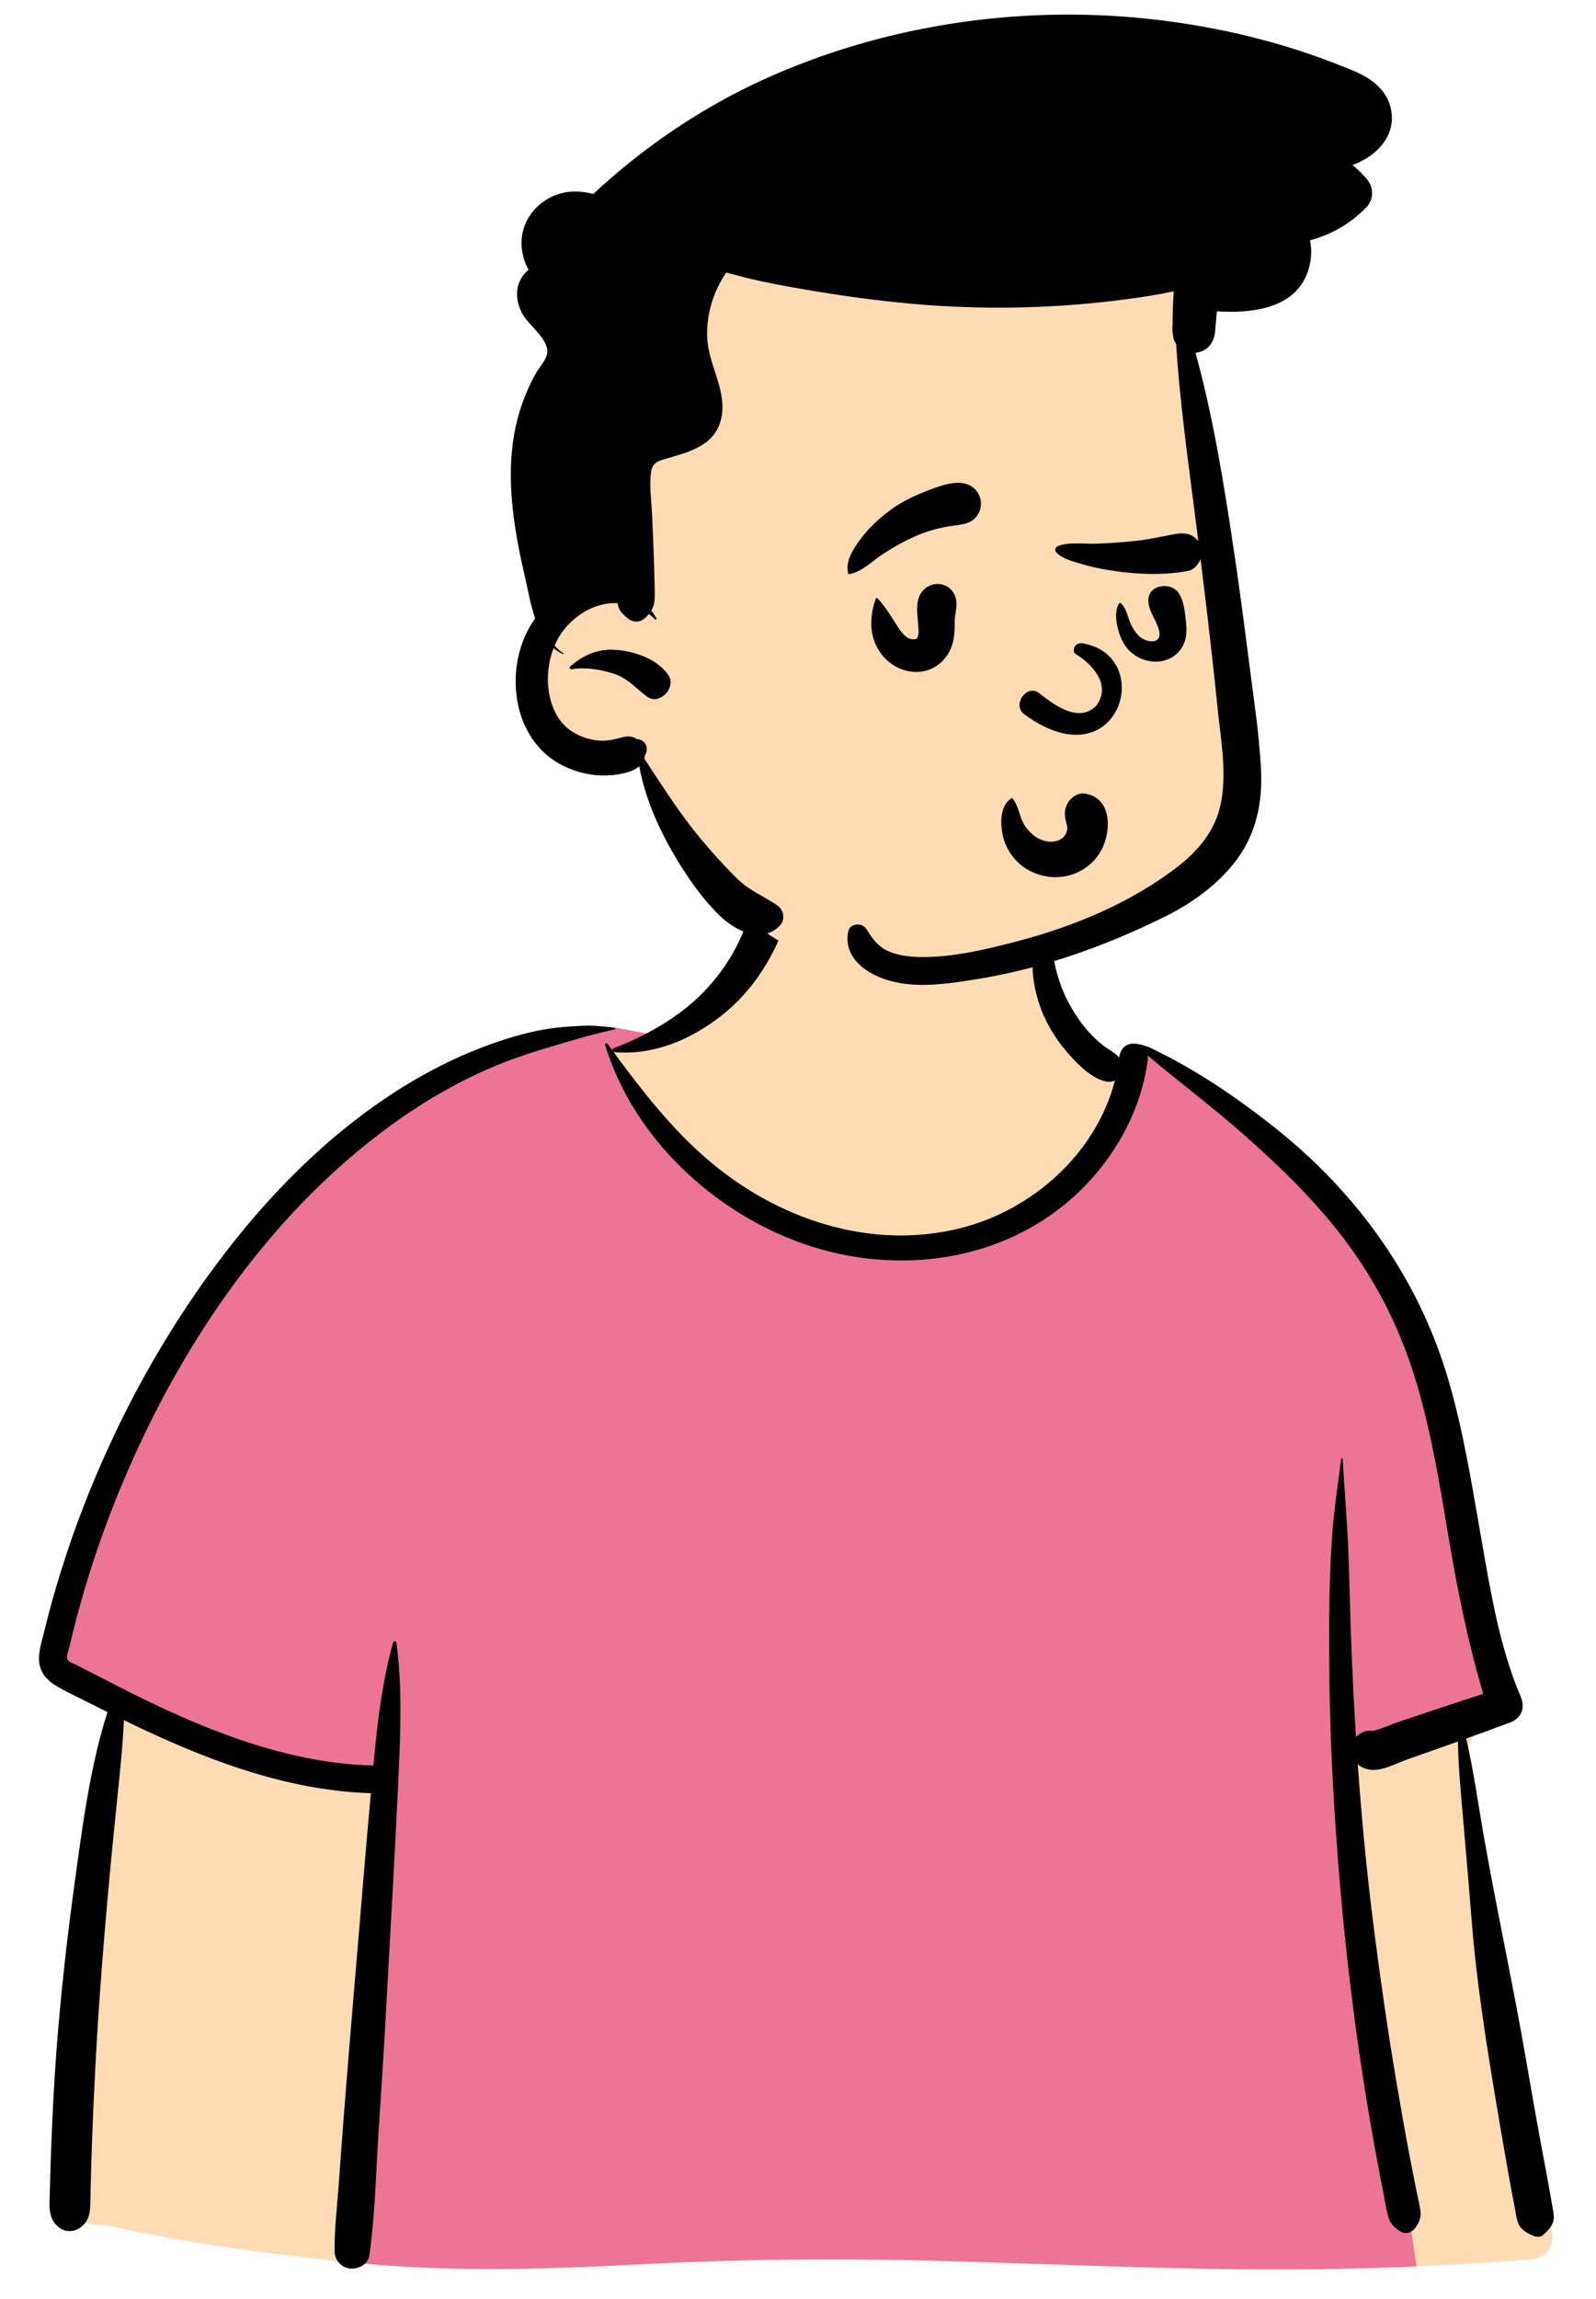 <svg viewBox="145.838 172.462 825.135 1188.075" xmlns="http://www.w3.org/2000/svg" xmlns:blush="http://design.blush" overflow="visible" xmlns:xlink="http://www.w3.org/1999/xlink" width="825.135px" height="1188.075px"><g id="Master/Character/Bust" stroke="none" stroke-width="1" fill="none" fill-rule="evenodd" blush:has-customizable-colors="true" blush:viewBox="166.11320754716974 76.65000000000009 788.4636118598385 1272.3900000000003" blush:i="0"><g id="Body" transform="translate(147, 639) scale(1 1)" blush:width="818" blush:height="733" blush:component="Body" blush:i="0.0" blush:value="Tee 1" blush:viewBox="16.360000000000014 -34.359375 789.3699999999998 744.453125"><g id="Body/Tee 1" stroke="none" stroke-width="1" fill="none" fill-rule="evenodd" blush:viewBox="16.360000000000014 -34.359375 789.3699999999998 744.453125" blush:i="0.0.0"><path d="M774.281,553.022 C770.25,530.259 766.555,507.434 763.197,484.56 C761.603,473.7 760.048,462.83 758.65,451.942 C757.671,444.314 756.18,435.591 761.37,429.942 C768.673,421.99 775.307,415.184 776.201,403.793 C777.042,393.076 773.418,381.393 771.152,370.99 C766.4,349.174 760.484,327.628 753.947,306.286 C747.306,284.603 740.024,263.124 732.637,241.686 C725.731,221.642 719.092,201.417 710.097,182.186 C693.026,145.691 664.146,118.664 628.454,100.618 C619.577,96.13 601.471,80.108 592.197,76.521 C583.671,73.223 583.702,82.854 575.311,79.226 C568.603,76.326 562.357,72.459 558.601,65.982 C554.523,58.949 544.296,49.113 542.739,40.927 C539.44,23.576 543.014,8.807 530.63,-4.252 C519.636,-15.849 504.859,-23.794 489.569,-28.059 C455.933,-37.44 411.075,-30.881 390.781,0.374 C381.088,15.3 377.701,33.342 364.622,45.523 C353.201,56.159 355.757,63.431 340.965,68.913 C340.127,69.224 317.419,64.353 316.581,64.665 C300.399,61.202 284.933,70.895 270.087,76.521 C247.954,84.905 226.882,95.819 207.085,108.79 C167.166,134.945 132.976,168.908 104.789,207.341 C76.369,246.091 54.318,289.523 38.617,334.917 C34.804,345.943 31.379,357.103 28.358,368.372 C26.667,374.679 24.86,381.221 26.919,387.677 C28.603,392.96 32.349,396.893 36.748,400.062 C42.711,404.359 54.672,407.152 54.439,415.794 C54.261,422.364 52.032,429.279 50.944,435.772 C49.649,443.504 48.585,451.282 47.521,459.048 C42.681,494.398 38.914,529.947 37.248,565.597 C35.608,600.699 34.247,636.518 36.682,671.61 C36.843,673.924 37.533,676.048 38.646,677.843 C37.607,678.241 37.527,680.178 38.82,680.452 C39.726,680.644 40.63,680.835 41.536,681.028 C43.418,682.452 45.765,683.325 48.466,683.41 C50.297,683.468 52.127,683.55 53.956,683.644 C73.257,687.679 92.555,691.49 112.108,694.376 C135.876,697.884 159.714,700.743 183.626,703.069 C232.761,707.845 281.509,706.261 330.709,703.686 C379.833,701.115 428.928,700.514 478.103,701.793 C527.321,703.074 576.521,705.214 625.75,706.091 C680.749,707.068 735.664,705.566 790.504,701.194 C798.023,700.595 802.675,694.613 801.192,687.145 C792.307,642.402 782.238,597.958 774.281,553.022 Z" id="Skin" fill="#ffdbb4" blush:color="Skin-500" blush:i="0.0.0.0"/><path d="M270.087,76.521 L271.161,76.107 C285.679,70.436 300.79,61.285 316.582,64.664 C317.14,64.457 327.416,66.552 334.454,67.88 L327.774,74.853 L315.984,77.121 C356.657,144.249 404.762,177.813 460.298,177.813 C515.835,177.813 557.976,144.249 586.723,77.121 L590.646,76.036 C591.13,76.148 591.646,76.307 592.198,76.521 C601.472,80.108 619.577,96.129 628.454,100.617 C664.146,118.664 693.026,145.69 710.097,182.186 C718.792,200.776 725.286,220.294 731.947,239.68 L732.637,241.685 C740.024,263.123 747.306,284.602 753.947,306.286 C760.2,326.7 765.885,347.301 770.526,368.145 L771.152,370.989 C773.418,381.393 777.042,393.075 776.201,403.793 C775.883,407.851 774.836,411.327 773.289,414.48 L692.843,443.427 L731.169,704.821 C696.062,706.326 660.923,706.715 625.75,706.09 C576.521,705.214 527.321,703.073 478.103,701.792 C430.418,700.553 382.809,701.08 335.175,703.458 L323.078,704.077 C276.465,706.407 230.22,707.598 183.626,703.068 L180.451,702.756 L180.451,702.756 L180.451,664.52 L196.818,451.609 L113.873,435.996 L32.451,396.45 C29.991,393.991 28.017,391.121 26.919,387.677 C25.012,381.697 26.421,375.644 27.983,369.772 L28.358,368.372 C31.379,357.103 34.804,345.943 38.617,334.917 C54.318,289.523 76.369,246.09 104.789,207.341 C132.976,168.908 167.166,134.945 207.085,108.789 C226.882,95.819 247.954,84.905 270.087,76.521 Z" id="Top" fill="#EC7495" blush:i="0.0.0.1"/><path d="M301.235,63.564 C306.321,63.343 311.507,64.166 316.581,64.665 C317.023,64.708 317.191,65.39 316.693,65.494 C307.613,67.391 298.631,69.986 289.713,72.622 L285.894,73.752 C275.837,76.727 266.075,79.796 256.339,83.764 C236.935,91.672 218.506,102.346 201.545,114.609 C136.233,161.83 88.963,233.324 59.133,307.345 C51.032,327.447 44.168,348.049 38.608,368.998 C37.256,374.095 35.984,379.212 34.778,384.345 C34.424,385.85 32.881,389.704 33.727,391.244 C34.475,392.605 37.383,393.446 38.734,394.154 L43.295,396.519 C52.192,401.104 67.012,408.641 68.498,409.376 L70.816,410.517 C108.727,429.102 149.234,444.862 191.895,445.953 L192.229,442.31 L192.229,442.31 C194.131,422.169 196.627,401.921 202.075,382.399 C202.368,381.35 203.703,381.704 203.825,382.636 C206.86,405.747 205.89,429.038 204.831,452.256 C202.956,493.378 200.466,534.477 198.253,575.583 C197.145,596.146 195.713,616.695 194.42,637.247 C193.125,657.84 192.706,678.928 189.749,699.351 C189.09,703.903 183.758,706.379 179.72,705.899 C175.252,705.367 171.815,701.432 171.794,696.921 C171.74,685.023 173.235,672.985 174.066,661.117 C174.855,649.841 175.702,638.571 176.57,627.301 C179.742,586.17 183.391,545.087 186.766,503.974 C187.962,489.392 189.254,474.823 190.584,460.255 C145.391,458.798 103.17,442.059 62.892,422.501 C62.309,435.738 60.901,448.951 59.538,462.133 C55.733,498.919 52.378,535.691 49.867,572.591 C48.599,591.228 47.676,609.888 46.872,628.55 C46.477,637.722 46.155,646.896 45.908,656.073 C45.826,659.132 45.751,662.191 45.685,665.25 L45.547,672.258 C45.435,676.699 44.984,680.812 41.247,684.045 C37.452,687.328 32.326,687.503 28.57,684.045 C23.542,679.415 24.431,673.107 24.58,666.889 C24.704,661.644 24.853,656.4 25.026,651.157 C25.373,640.67 25.816,630.186 26.355,619.707 C28.241,583.071 32.01,546.581 36.935,510.239 L38.857,496.21 C42.448,470.129 46.389,443.456 54.415,418.333 C51.29,416.779 48.174,415.214 45.07,413.642 C39.564,410.854 33.871,408.238 28.519,405.161 C24.273,402.72 20.611,399.372 19.429,394.431 C18.111,388.926 20.127,382.904 21.466,377.535 L21.582,377.063 C22.895,371.655 24.309,366.271 25.801,360.91 C31.851,339.171 39.332,317.856 48.087,297.061 C65.617,255.429 88.244,215.878 115.883,180.117 C140.762,147.927 170.152,118.735 204.598,96.841 C221.438,86.137 239.384,77.348 258.363,71.134 C267.234,68.23 276.886,65.704 286.174,64.664 C291.184,64.104 296.201,63.783 301.235,63.564 Z M391.349,-2.406 C397.393,-8.896 409.401,-2.18 406.499,6.414 C399.673,26.633 388.803,45.076 371.839,58.362 C355.893,70.852 336.878,78.963 316.4,77.232 C316.242,77.218 316.105,77.178 315.984,77.121 L317.749,79.515 C331.603,98.256 346.22,116.738 363.836,132.056 C399.729,163.267 448.599,180.101 495.789,168.126 C532.917,158.705 565.627,129.346 575.247,91.93 C573.868,92.548 572.229,92.759 570.43,92.368 C562.733,90.697 555.113,82.602 550.149,76.798 C544.779,70.519 540.585,63.739 537.511,56.075 C531.885,42.049 530.081,23.99 537.763,10.403 C538.711,8.728 540.897,9.667 541.083,11.302 L541.375,13.854 C542.856,26.588 544.701,38.905 550.705,50.513 C553.643,56.193 557.165,61.737 561.452,66.494 C563.746,69.039 566.233,71.471 568.918,73.605 C571.534,75.684 574.701,77.187 577.046,79.573 L577.476,80.031 L577.488,79.949 C578.081,74.908 581.616,72.687 585.075,72.826 C588.422,72.961 592.354,74.434 593.877,75.14 L594.021,75.208 C617.373,86.418 638.88,101.029 659.12,117.239 C700.976,150.763 732.337,194.588 747.532,246.196 C754.99,271.525 759.269,297.624 763.787,323.601 L766.568,339.517 C770.784,363.499 775.494,387.953 785.012,410.261 C787.474,416.032 785.576,421.444 779.539,423.713 C772.001,426.547 764.435,429.291 756.857,432.001 C760.578,447.964 762.847,464.48 765.635,480.522 C771.561,514.621 778.822,548.502 785.048,582.556 C788.231,599.968 791.103,617.438 794.283,634.852 C795.814,643.238 797.412,651.612 798.966,659.994 C799.803,664.514 800.562,669.048 801.361,673.574 L801.5,674.325 C801.958,676.713 802.533,679.183 801.876,681.572 C801.127,684.297 799,686.222 797.101,688.176 C795.538,689.785 793.279,689.795 791.364,688.917 L790.734,688.626 C787.314,687.026 784.634,685.43 783.421,681.572 C782.653,679.129 782.376,676.377 781.874,673.86 C780.911,669.035 779.998,664.204 779.136,659.359 C777.412,649.666 775.728,639.966 774.084,630.258 L772.548,621.168 C767.278,589.839 762.273,558.319 759.743,526.659 C758.62,512.614 757.431,498.58 756.23,484.544 L755.329,474.016 C754.189,460.691 752.796,447.029 752.599,433.524 L748.067,435.133 L748.067,435.133 L725.957,442.949 L725.957,442.949 C720.475,444.886 713.495,448.856 707.595,448.134 C704.707,447.78 702.505,446.871 700.805,445.219 C702.841,473.952 705.597,502.635 709.27,531.172 C712.612,557.138 716.317,583.069 720.693,608.882 C722.86,621.664 725.087,634.434 727.506,647.17 C728.715,653.539 729.963,659.899 731.249,666.253 C731.89,669.423 732.653,672.596 733.153,675.792 C733.725,679.452 732.717,681.704 730.672,684.715 C728.993,687.188 725.634,688.458 722.911,686.751 C719.305,684.488 717.424,682.528 716.363,678.407 C715.399,674.664 714.813,670.756 714.067,666.965 C712.69,659.967 711.359,652.961 710.074,645.945 C707.387,631.273 704.91,616.565 702.698,601.813 C694.903,549.844 689.957,497.44 687.459,444.951 C686.226,419.054 685.845,393.134 686.064,367.21 C686.176,353.922 686.61,340.596 687.55,327.341 C688.502,313.924 690.482,300.775 692.25,287.487 C692.312,287.019 692.972,286.992 693,287.487 C693.837,302.385 695.149,317.266 695.792,332.203 C696.406,346.456 696.675,360.731 697.163,374.989 C697.804,393.731 698.693,412.484 699.87,431.224 C702.001,428.893 705.213,427.549 708.427,428.074 C713.083,427.097 718.095,424.654 722.534,423.171 L739.268,417.581 L739.268,417.581 C748.065,414.643 756.862,411.725 765.69,408.895 C757.797,382.342 752.39,355.393 747.773,328.051 L745.714,315.754 C741.639,291.55 737.244,267.335 729.862,243.896 C722.101,219.254 710.487,196.344 695.08,175.597 C679.893,155.15 661.416,137.146 642.392,120.306 C626.105,105.89 608.682,92.874 592.07,78.854 C592.244,79.783 592.281,80.806 592.128,81.93 C588.596,107.78 575.111,131.853 556.318,149.758 C518.563,185.729 462.676,193.192 414.354,176.324 C367.611,160.008 326.284,121.366 311.683,73.549 C311.433,72.731 312.529,72.406 312.969,73.007 C313.779,74.117 314.593,75.227 315.408,76.337 C315.353,75.896 315.582,75.416 316.126,75.206 C333.162,68.628 349.891,59.299 362.661,46.102 C368.885,39.669 374.317,32.381 378.605,24.521 C380.659,20.756 382.504,16.857 383.976,12.828 L384.35,11.786 C386.134,6.739 387.625,1.592 391.349,-2.406 Z" id="Ink" fill="#000" blush:i="0.0.0.2"/></g></g><g id="Head" transform="translate(372, 180) scale(0.998 1)" blush:width="473" blush:height="567" blush:component="Head" blush:i="0.1" blush:value="Pomp" blush:viewBox="35.72009569377991 0 459.2583732057415 501.79500000000013"><g id="Head/Pomp" stroke="none" stroke-width="1" fill="none" fill-rule="evenodd" blush:viewBox="35.72009569377991 0 459.2583732057415 501.79500000000013" blush:i="0.1.0"><path d="M385.415,173.222 C381.554,149.862 394.226,145.016 385.415,122.811 C365.833,81.667 312.468,83.44 273.308,80.277 C229.63,78.603 185.422,84.369 145.156,101.875 C135.538,106.056 126.287,110.973 117.419,116.56 C109.751,121.391 110.805,130.577 115.64,135.588 C80.775,184.96 100.716,251.232 72.897,303.202 C67.758,312.491 60.961,320.821 56.494,330.487 C49.704,345.18 49.269,366.233 64.667,375.99 C86.354,387.631 98.456,364.584 109.112,397.993 C162.33,514.483 269.329,521.044 370.905,460.31 C379.693,455.422 388.662,449.897 395.298,442.217 C410.361,425.266 408.587,401.428 408.92,380.259 C409.106,367.854 409.137,355.447 409.016,343.039 C408.542,292.781 391.885,223.065 385.415,173.222 Z" id="Skin" fill="#ffdbb4" blush:color="Skin-500" blush:i="0.1.0.0"/><path d="M169.067,33.508 C230.397,5.688 299.958,-4.862 366.858,2.058 C399.878,5.468 432.464,12.784 463.475,24.669 L466.193,25.719 C473.848,28.666 482.1,31.59 487.918,37.588 C494.689,44.558 496.588,55.098 491.748,63.708 C487.988,70.398 481.228,75.197 474.018,77.758 C476.558,79.838 478.968,82.158 481.228,84.748 C485.038,89.088 485.328,95.277 481.228,99.558 C473.328,107.808 463.078,113.777 452.038,116.638 C453.278,122.628 452.608,129.258 449.948,135.228 C442.315,152.365 420.813,154.407 404.267,153.389 L403.768,153.358 L402.848,163.888 C402.358,169.498 398.998,173.848 393.298,174.708 C393.098,174.738 392.897,174.758 392.698,174.777 C401.718,207.398 407.168,241.027 412.198,274.458 C414.826,291.909 417.178,309.4 419.43,326.903 L420.178,332.738 C422.578,351.608 425.578,370.668 426.618,389.678 C427.548,406.928 424.258,423.398 413.628,437.318 C404.088,449.798 391.078,459.148 377.088,466.088 C345.478,481.777 312.208,493.458 277.248,498.878 L274.916,499.236 C261.421,501.296 247.517,503.032 234.168,499.298 C222.439,496.018 210.138,487.558 212.788,473.968 C213.678,469.378 220.098,469.178 222.298,472.728 L222.805,473.541 C225.444,477.727 228.335,481.617 232.939,483.777 C238.328,486.318 244.578,487.027 250.468,487.098 C266.918,487.288 284.048,483.188 299.888,479.078 C329.468,471.399 359.848,458.878 384.078,439.908 C394.388,431.848 402.668,421.768 405.588,408.798 C409.198,392.808 405.878,375.328 404.238,359.258 C400.863,326.098 396.846,293 392.608,259.939 L391.758,253.328 C388.189,225.688 384.439,198.038 382.658,170.238 C381.918,169.228 381.418,168.078 381.218,166.818 L380.939,165.008 L380.939,165.008 C380.698,163.458 380.658,162.038 380.828,160.728 C380.838,155.708 380.978,150.718 381.268,145.697 C381.317,144.798 381.358,143.898 381.388,143.008 C376.168,144.158 370.908,145.088 365.628,145.878 C328.508,151.468 290.808,152.868 253.388,150.088 C234.718,148.697 216.189,146.308 197.718,143.318 C188.317,141.798 178.948,140.118 169.608,138.238 C162.858,136.888 156.248,135.058 149.608,133.338 C142.758,143.308 139.058,155.578 139.778,167.628 C140.588,181.378 149.748,193.848 147.178,207.898 C144.766,221.047 133.5,225.124 122.378,228.38 L117.648,229.747 C114.009,230.809 111.366,231.835 110.708,236.208 C109.578,243.718 110.968,252.168 111.258,259.718 C111.608,268.648 112.067,277.578 112.278,286.508 C112.388,291.128 112.567,295.768 112.558,300.388 C112.548,303.668 112.058,305.908 110.788,308.027 C111.768,309.258 112.647,310.588 113.428,311.998 C113.678,312.458 113.058,312.947 112.689,312.568 C111.698,311.538 110.647,310.608 109.538,309.777 C108.978,310.468 108.328,311.168 107.567,311.918 L107.508,311.838 L107.508,311.838 C105.128,314.208 101.348,314.438 98.397,311.918 L97.622,311.247 C95.462,309.353 93.978,307.777 93.378,304.648 C93.348,304.488 93.317,304.328 93.298,304.168 C87.808,303.978 82.228,305.277 77.288,308.008 C69.458,312.338 63.948,318.508 60.689,326.128 C61.988,327.648 63.508,329.008 65.278,330.148 C65.528,330.318 65.308,330.688 65.038,330.558 C63.228,329.708 61.608,328.658 60.158,327.428 C58.988,330.428 58.168,333.648 57.668,337.058 C55.908,349.098 59.048,363.808 69.928,370.668 C74.638,373.638 80.018,375.248 85.598,375.268 C88.317,375.277 90.668,374.818 93.308,374.168 C95.098,373.728 96.878,373.088 98.748,373.088 C100.348,373.088 101.828,373.488 103.198,374.288 L102.818,374.321 C101.894,374.408 102.072,374.447 103.358,374.447 C107.358,374.618 109.647,378.678 107.808,382.208 L107.566,382.753 C107.515,382.863 107.472,382.954 107.439,383.027 L107.293,383.963 C107.279,384.052 107.264,384.144 107.248,384.238 L107.192,384.427 C107.182,384.458 107.171,384.488 107.158,384.518 L113.157,393.666 C120.512,404.857 128.031,416.006 136.588,426.228 C142.588,433.398 148.948,440.428 155.668,446.938 C161.708,452.788 168.948,455.608 175.788,460.208 C179.439,462.648 180.508,467.758 177.189,471.048 C167.448,480.718 153.658,473.038 145.668,465.178 C138.108,457.728 131.578,448.768 125.948,439.798 C115.958,423.848 108.008,406.888 104.528,388.478 C103.078,389.808 101.228,390.638 99.358,391.288 C95.608,392.588 91.478,393.128 87.518,393.268 C79.928,393.518 72.328,391.678 65.498,388.418 C37.708,375.168 33.628,335.488 50.618,312.088 C48.327,305.444 47.047,298.236 45.657,292.088 L45.025,289.341 C38,258.648 33.282,226.333 45.738,196.258 C47.338,192.378 49.138,188.598 51.268,184.978 C52.978,182.068 55.918,178.968 56.728,175.658 C58.528,168.388 47.418,160.748 44.178,154.978 C40.368,148.208 39.828,140.218 45.018,134.027 C45.678,133.248 46.397,132.527 47.178,131.898 C42.258,122.978 42.028,111.758 48.508,102.958 C52.768,97.158 59.268,93.098 66.368,91.868 C70.708,91.118 75.928,91.398 80.698,92.738 C106.817,68.488 136.618,48.228 169.067,33.508 Z M68.767,336.938 C75.738,330.788 83.438,327.568 92.938,328.378 C102.488,329.197 113.988,333.148 119.597,341.338 C124.028,347.808 114.998,357.298 108.498,352.438 C102.578,348.008 98.627,343.008 91.278,340.628 C84.677,338.498 76.507,337.128 69.597,338.348 C68.837,338.478 68.078,337.538 68.767,336.938 Z" id="Ink" fill="#000" blush:i="0.1.0.1"/></g></g><g id="Face" transform="translate(531, 366) scale(1 1)" fill="#000" blush:width="289" blush:height="293" blush:component="Face" blush:i="0.2" blush:value="Cheeky" blush:viewBox="52.90517241379308 55.670000000000016 184.65517241379308 205.10000000000002"><g id="Face/Cheeky" stroke="none" stroke-width="1" fill="none" fill-rule="evenodd" blush:viewBox="52.90517241379308 55.670000000000016 184.65517241379308 205.10000000000002" blush:i="0.2.0"><path d="M166.944,221.352 C168.478,218.685 172.01,216.214 175.242,216.593 C189.721,218.291 189.696,235.845 184.105,246.093 C179.148,255.18 168.889,260.514 158.621,259.735 C147.834,258.916 138.643,252.574 134.598,242.483 C131.923,235.808 130.687,223.485 137.803,219 C137.935,218.916 138.153,218.937 138.258,219.058 C141.67,223.027 141.804,228.986 144.791,233.405 C147.569,237.515 151.885,240.909 156.941,241.433 C160.717,241.825 164.537,240.463 166.014,237.073 C166.813,235.239 166.722,234.244 166.422,232.982 L166.149,231.885 C165.203,228.044 164.778,225.119 166.944,221.352 Z M170.814,144.367 C178.366,148.957 189.872,159.66 181.748,171.04 C172.186,181.073 158.419,169.569 151.634,164.366 C145.343,160.334 138.275,170.705 144.112,175.413 C193.136,211.708 213.031,145.567 174.634,138.97 C170.406,138.243 168.836,142.947 170.814,144.367 Z M91.072,112.893 C95.707,105.939 106.287,106.963 108.84,115.215 C110.222,119.685 108.312,123.703 108.412,128.167 C108.495,131.938 108.248,136.14 107.091,139.792 C104.456,148.12 96.966,154.002 88.105,153.758 C79.272,153.515 71.493,147.925 67.794,140.052 C64.082,132.149 64.868,123.97 67.579,115.934 C67.709,115.548 68.215,115.361 68.519,115.686 C71.723,119.09 74.068,122.684 76.494,126.496 L78.981,130.403 C80.881,133.345 83.643,137.103 87.191,136.867 L87.724,136.815 C88.71,136.73 88.559,136.926 89.32,135.582 C89.671,134.96 89.608,133.804 89.778,133.07 L89.837,132.822 L89.837,132.822 L89.804,132.688 C89.729,132.333 89.655,131.663 89.594,130.5 L89.582,130.244 C89.325,124.807 87.787,117.82 91.072,112.893 Z M208.563,117.522 C207.732,108.628 220.236,106.653 224.393,113.234 C226.561,116.666 227.193,120.977 227.672,125.061 L227.896,127 C228.388,131.195 228.583,135.559 226.762,139.472 C223.894,145.635 217.657,148.893 210.929,148.377 C204.504,147.883 198.642,144.158 195.552,138.503 C192.797,133.457 190.058,123.605 193.404,118.342 C193.606,118.023 194.01,117.982 194.287,118.228 C197.449,121.035 197.964,126.155 199.844,129.812 C201.783,133.584 204.724,137.26 209.181,137.833 C213.445,138.381 215.074,136.052 213.986,131.987 C212.583,126.739 209.091,123.169 208.563,117.522 Z M94.449,60.016 L96.494,59.233 C103.5,56.586 113.119,53.527 118.815,59.224 C122.329,62.737 122.998,67.912 120.49,72.199 C117.451,77.392 112,77.52 106.736,78.285 C100.749,79.155 94.66,80.809 89.086,83.167 C82.807,85.824 76.98,89.136 71.271,92.835 C65.845,96.35 60.438,102.095 53.943,103.178 C53.678,103.222 53.377,103.108 53.308,102.817 C51.833,96.467 55.932,90.218 59.59,85.264 C64.016,79.266 69.379,74.343 75.373,69.929 C81.158,65.668 87.768,62.589 94.449,60.016 Z M221.716,82.593 L222.341,82.483 C226.589,81.776 230.439,81.939 233.641,85.303 C236.085,87.871 237.027,91.198 235.862,94.591 C234.787,97.722 232.383,100.903 228.894,101.559 C217.115,103.775 204.068,103.409 192.23,101.731 C186.814,100.963 181.349,100.024 176.074,98.542 L173.647,97.838 C169.242,96.58 164.2,95.266 161.001,92.026 C159.851,90.862 160.514,89.197 161.89,88.657 C167.472,86.472 175.123,87.635 181.075,87.463 C187.999,87.266 194.934,86.746 201.825,86.031 C208.559,85.332 215.075,83.811 221.716,82.593 Z" id="Ink" fill="#000" blush:i="0.2.0.0"/></g></g><g id="Beard" transform="translate(495, 518) scale(1 1)" fill="#000" blush:width="280" blush:height="230" blush:component="Beard" blush:i="0.3" blush:value="None" blush:viewBox="490 402.5 0 0"><g id="Beard/None" stroke="none" stroke-width="1" fill="none" fill-rule="evenodd" fill-opacity="0" blush:viewBox="490 402.5 0 0" blush:i="0.3.0"/></g><g id="Mask" transform="translate(400, 480) scale(1 1)" fill="#000" blush:width="397" blush:height="228" blush:component="Mask" blush:i="0.4" blush:value="None" blush:viewBox="694.75 399 0 0"><g id="Mask/None" stroke="none" stroke-width="1" fill="none" fill-rule="evenodd" fill-opacity="0" blush:viewBox="694.75 399 0 0" blush:i="0.4.0"/></g><g id="Accessories" transform="translate(419, 421) scale(1 1)" fill="#000" blush:width="392" blush:height="138" blush:component="Accessories" blush:i="0.5" blush:value="None" blush:viewBox="686 241.5 0 0"><g id="Accessories/None" stroke="none" stroke-width="1" fill="none" fill-rule="evenodd" fill-opacity="0" blush:viewBox="686 241.5 0 0" blush:i="0.5.0"/></g></g></svg>